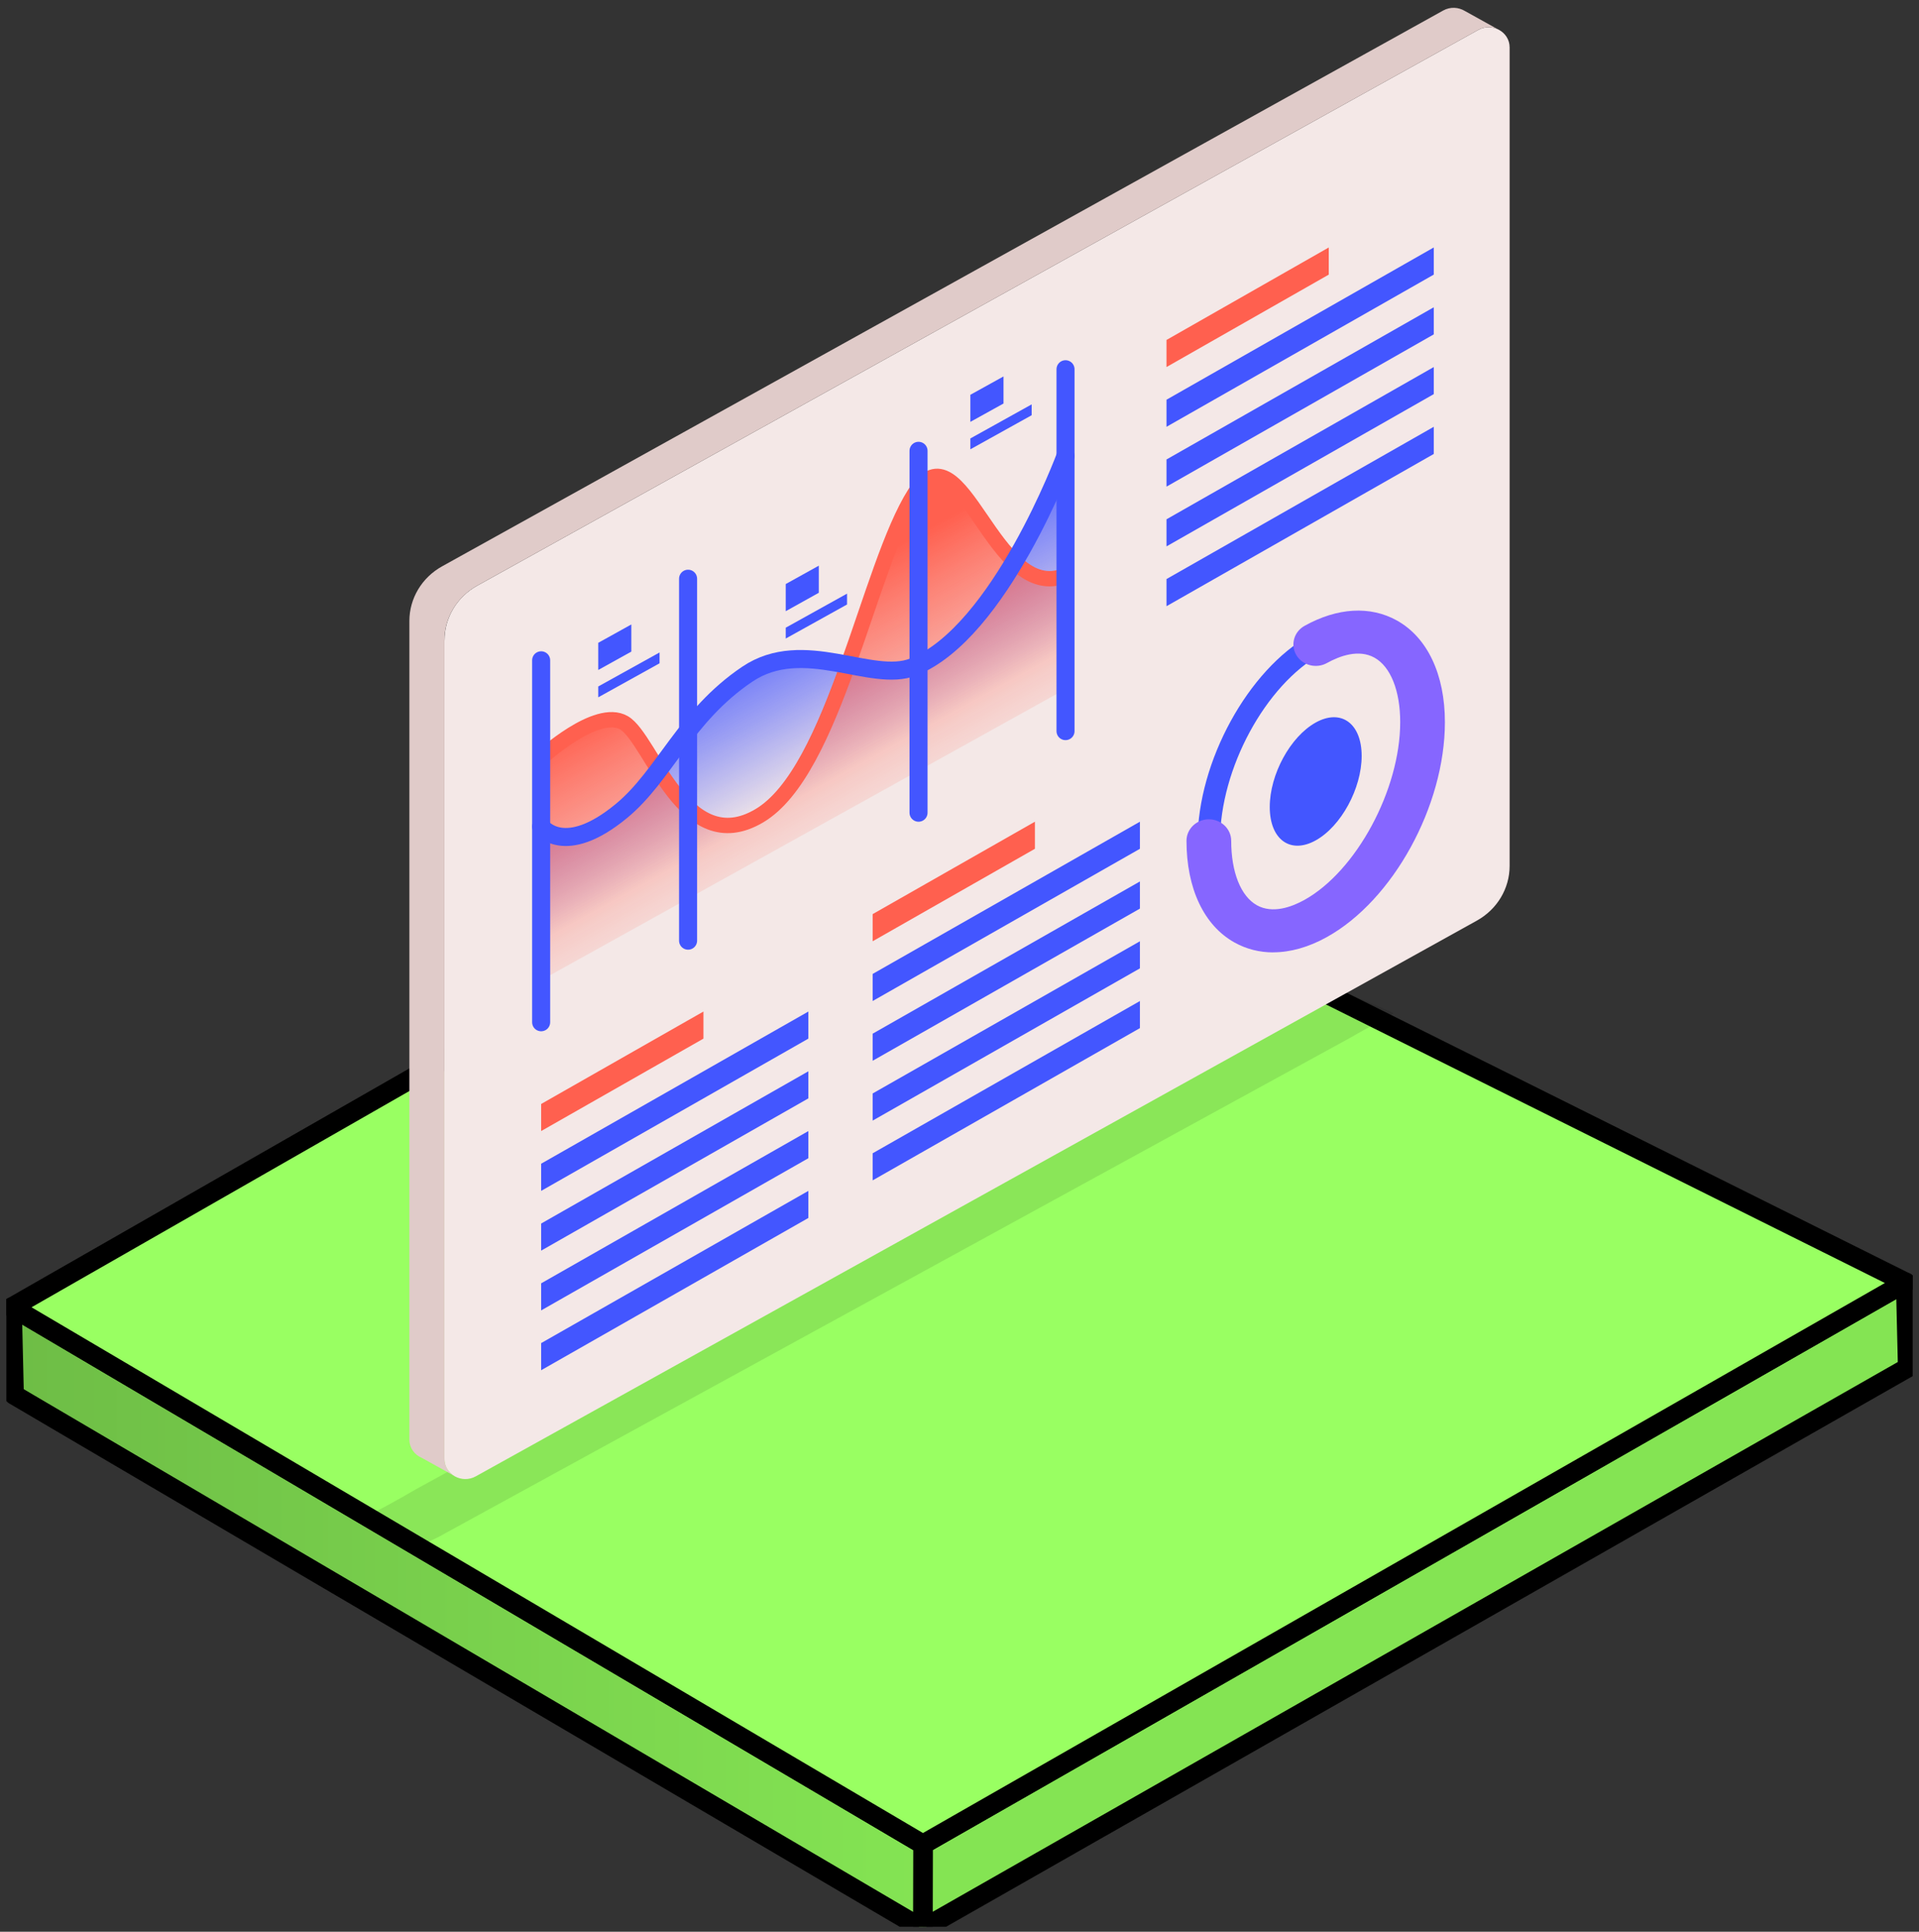 <svg width="150" height="151" viewBox="0 0 150 151" fill="none" xmlns="http://www.w3.org/2000/svg">
<rect x="0" y="0" width="150" height="151" fill="#333333" stroke="none"/>
<g clip-path="url(#clip0_515_9607)">
<path d="M72.136 144.17L148.962 100.242L149.121 106.906L72.136 150.762V144.17Z" fill="#84E453" stroke="black" stroke-width="1.535" stroke-linejoin="round"/>
<path d="M72.137 144.17L0.938 102.177L1.098 109.034L72.137 150.786L72.153 144.17H72.137Z" fill="url(#paint0_linear_515_9607)" stroke="black" stroke-width="1.535" stroke-linejoin="round"/>
<path d="M71.625 61.718L0.938 102.177L72.137 144.17L148.962 100.243L71.625 61.702V61.718Z" fill="#99FF62" stroke="black" stroke-width="1.535" stroke-linejoin="round"/>
<g style="mix-blend-mode:multiply">
<path d="M28.5 118.612L32.494 121.112C33 120.612 33.736 120.485 34.678 119.921L105.624 81.076C107.003 80.251 108.974 79.301 108.91 79.182L104.32 77.192C104.276 77.11 103.039 77.716 102.097 78.28L32.494 116.422C31.505 117.013 29.52 118.102 28.5 118.612Z" fill="black" fill-opacity="0.1"/>
</g>
<path d="M34.737 50.055V114.041C34.737 115.253 36.1 116.008 37.188 115.404L115.436 71.965C117.026 71.085 118 69.452 118 67.689V3.702C118 2.49 116.637 1.736 115.55 2.339L37.307 45.779C35.716 46.658 34.743 48.291 34.743 50.055H34.737Z" fill="#F4E8E7"/>
<path d="M34.737 114.041V50.054C34.737 48.291 35.716 46.663 37.301 45.779L115.549 2.339C116.058 2.058 116.626 2.074 117.086 2.292L114.5 0.856C114.013 0.565 113.375 0.508 112.812 0.82L34.564 44.265C32.974 45.144 32 46.777 32 48.541V112.527C32 113.198 32.416 113.729 32.979 113.963L35.457 115.336C35.035 115.061 34.743 114.603 34.743 114.041H34.737Z" fill="#E0CBC9"/>
<path d="M99.527 73.603C95.935 73.603 93.614 70.513 93.614 65.728C93.614 59.553 97.558 52.344 102.404 49.654C103.692 48.942 104.952 48.578 106.159 48.578C109.751 48.578 112.071 51.667 112.071 56.453C112.071 62.627 108.128 69.837 103.281 72.526C101.993 73.239 100.733 73.603 99.527 73.603ZM106.159 50.258C105.266 50.258 104.298 50.544 103.281 51.111C98.915 53.535 95.367 60.094 95.367 65.728C95.367 69.494 97 71.923 99.532 71.923C100.425 71.923 101.393 71.637 102.41 71.07C106.775 68.646 110.324 62.086 110.324 56.453C110.324 52.687 108.69 50.258 106.159 50.258Z" fill="#4356FF"/>
<path d="M106.435 59.09C106.435 61.634 104.828 64.588 102.843 65.691C100.857 66.794 99.251 65.624 99.251 63.08C99.251 60.536 100.857 57.582 102.843 56.479C104.828 55.376 106.435 56.547 106.435 59.09Z" fill="#4356FF"/>
<path d="M99.521 74.446C98.45 74.446 97.428 74.191 96.503 73.676C94.112 72.349 92.743 69.452 92.743 65.722C92.743 64.796 93.528 64.042 94.49 64.042C95.453 64.042 96.238 64.796 96.238 65.722C96.238 68.178 96.99 70.061 98.25 70.763C99.473 71.439 100.944 70.909 101.966 70.342C106.018 68.089 109.448 61.727 109.448 56.448C109.448 53.992 108.696 52.109 107.435 51.407C106.213 50.731 104.741 51.262 103.719 51.829C102.886 52.291 101.815 52.016 101.333 51.215C100.852 50.408 101.139 49.384 101.972 48.921C104.541 47.49 107.105 47.345 109.183 48.499C111.574 49.826 112.942 52.723 112.942 56.448C112.942 62.997 108.89 70.378 103.714 73.249C102.285 74.045 100.857 74.441 99.516 74.441L99.521 74.446Z" fill="#8666FF"/>
<path d="M83.287 35.641C83.287 35.641 78.17 49.457 71.386 52.136C68.108 53.431 62.818 49.732 58.409 52.702C53.535 55.985 51.934 60.614 48.58 63.387C44.095 67.09 42.299 64.614 42.299 64.614V76.625L83.287 53.868V35.641Z" fill="url(#paint1_linear_515_9607)"/>
<path d="M83.287 44.968C77.64 47.36 75.135 32.858 71.495 38.585C67.859 44.312 65.214 60.297 59.345 63.767C53.476 67.236 50.917 57.743 48.769 56.5C46.622 55.257 42.294 59.246 42.294 59.246V76.625L83.282 53.868V44.968H83.287Z" fill="url(#paint2_linear_515_9607)"/>
<path d="M42.299 59.246C42.299 59.246 46.627 55.257 48.775 56.5C50.922 57.743 53.486 67.236 59.35 63.767C65.219 60.297 67.865 44.312 71.5 38.585C75.135 32.858 77.645 47.36 83.292 44.968" stroke="#FF604F" stroke-width="1.2" stroke-linecap="round" stroke-linejoin="round"/>
<path d="M83.287 57.15V28.863" stroke="#4356FF" stroke-width="1.41" stroke-linecap="round" stroke-linejoin="round"/>
<path d="M42.299 51.615V79.907" stroke="#4356FF" stroke-width="1.41" stroke-linecap="round" stroke-linejoin="round"/>
<path d="M42.299 64.614C42.299 64.614 44.095 67.091 48.58 63.387C51.939 60.614 53.54 55.985 58.409 52.702C62.818 49.732 68.108 53.431 71.386 52.136C78.17 49.457 83.287 35.641 83.287 35.641" stroke="#4356FF" stroke-width="1.41" stroke-linecap="round" stroke-linejoin="round"/>
<path d="M53.784 45.238V73.53" stroke="#4356FF" stroke-width="1.41" stroke-linecap="round" stroke-linejoin="round"/>
<path d="M71.798 35.24V63.527" stroke="#4356FF" stroke-width="1.41" stroke-linecap="round" stroke-linejoin="round"/>
<path d="M49.348 50.934L46.763 52.37V50.247L49.348 48.812V50.934Z" fill="#4356FF"/>
<path d="M51.555 51.849L46.763 54.508V53.66L51.555 51.002V51.849Z" fill="#4356FF"/>
<path d="M64.002 46.336L61.417 47.776V45.654L64.002 44.218V46.336Z" fill="#4356FF"/>
<path d="M66.21 47.251L61.417 49.914V49.066L66.21 46.403V47.251Z" fill="#4356FF"/>
<path d="M78.44 31.542L75.849 32.977V30.86L78.44 29.425V31.542Z" fill="#4356FF"/>
<path d="M80.642 32.457L75.849 35.121V34.273L80.642 31.609V32.457Z" fill="#4356FF"/>
<path d="M54.985 81.187L42.3 88.412V86.295L54.985 79.07V81.187Z" fill="#FF604F"/>
<path d="M63.186 81.187L42.3 93.089V90.966L63.186 79.07V81.187Z" fill="#4356FF"/>
<path d="M63.186 85.858L42.3 97.76V95.643L63.186 83.741V85.858Z" fill="#4356FF"/>
<path d="M63.186 90.535L42.3 102.431V100.314L63.186 88.412V90.535Z" fill="#4356FF"/>
<path d="M63.186 95.206L42.3 107.107V104.985L63.186 93.089V95.206Z" fill="#4356FF"/>
<path d="M80.896 66.347L68.211 73.577V71.455L80.896 64.23V66.347Z" fill="#FF604F"/>
<path d="M89.103 66.347L68.211 78.248V76.131L89.103 64.23V66.347Z" fill="#4356FF"/>
<path d="M89.103 71.023L68.211 82.919V80.802L89.103 68.901V71.023Z" fill="#4356FF"/>
<path d="M89.103 75.694L68.211 87.596V85.474L89.103 73.577V75.694Z" fill="#4356FF"/>
<path d="M89.103 80.365L68.211 92.267V90.15L89.103 78.248V80.365Z" fill="#4356FF"/>
<path d="M103.865 21.466L91.18 28.691V26.574L103.865 19.344V21.466Z" fill="#FF604F"/>
<path d="M112.071 21.466L91.18 33.362V31.245L112.071 19.344V21.466Z" fill="#4356FF"/>
<path d="M112.071 26.137L91.18 38.039V35.916L112.071 24.02V26.137Z" fill="#4356FF"/>
<path d="M112.071 30.808L91.18 42.71V40.593L112.071 28.691V30.808Z" fill="#4356FF"/>
<path d="M112.071 35.485L91.18 47.386V45.264L112.071 33.362V35.485Z" fill="#4356FF"/>
</g>
<defs>
<linearGradient id="paint0_linear_515_9607" x1="0.938" y1="126.602" x2="72.312" y2="126.602" gradientUnits="userSpaceOnUse">
<stop stop-color="#6EBD46"/>
<stop offset="1" stop-color="#84E453"/>
</linearGradient>
<linearGradient id="paint1_linear_515_9607" x1="88.641" y1="47.821" x2="80.908" y2="33.891" gradientUnits="userSpaceOnUse">
<stop stop-color="#4356FF" stop-opacity="0"/>
<stop offset="0.11" stop-color="#4356FF" stop-opacity="0.13"/>
<stop offset="0.44" stop-color="#4356FF" stop-opacity="0.5"/>
<stop offset="0.71" stop-color="#4356FF" stop-opacity="0.77"/>
<stop offset="0.9" stop-color="#4356FF" stop-opacity="0.94"/>
<stop offset="1" stop-color="#4356FF"/>
</linearGradient>
<linearGradient id="paint2_linear_515_9607" x1="91.769" y1="53.029" x2="82.268" y2="35.917" gradientUnits="userSpaceOnUse">
<stop stop-color="#FF604F" stop-opacity="0"/>
<stop offset="0.09" stop-color="#FF604F" stop-opacity="0.06"/>
<stop offset="0.27" stop-color="#FF604F" stop-opacity="0.2"/>
<stop offset="0.51" stop-color="#FF604F" stop-opacity="0.44"/>
<stop offset="0.8" stop-color="#FF604F" stop-opacity="0.76"/>
<stop offset="1" stop-color="#FF604F"/>
</linearGradient>
<clipPath id="clip0_515_9607">
<rect width="149.007" height="150" fill="white" transform="translate(0.497 0.612)"/>
</clipPath>
</defs>
</svg>

